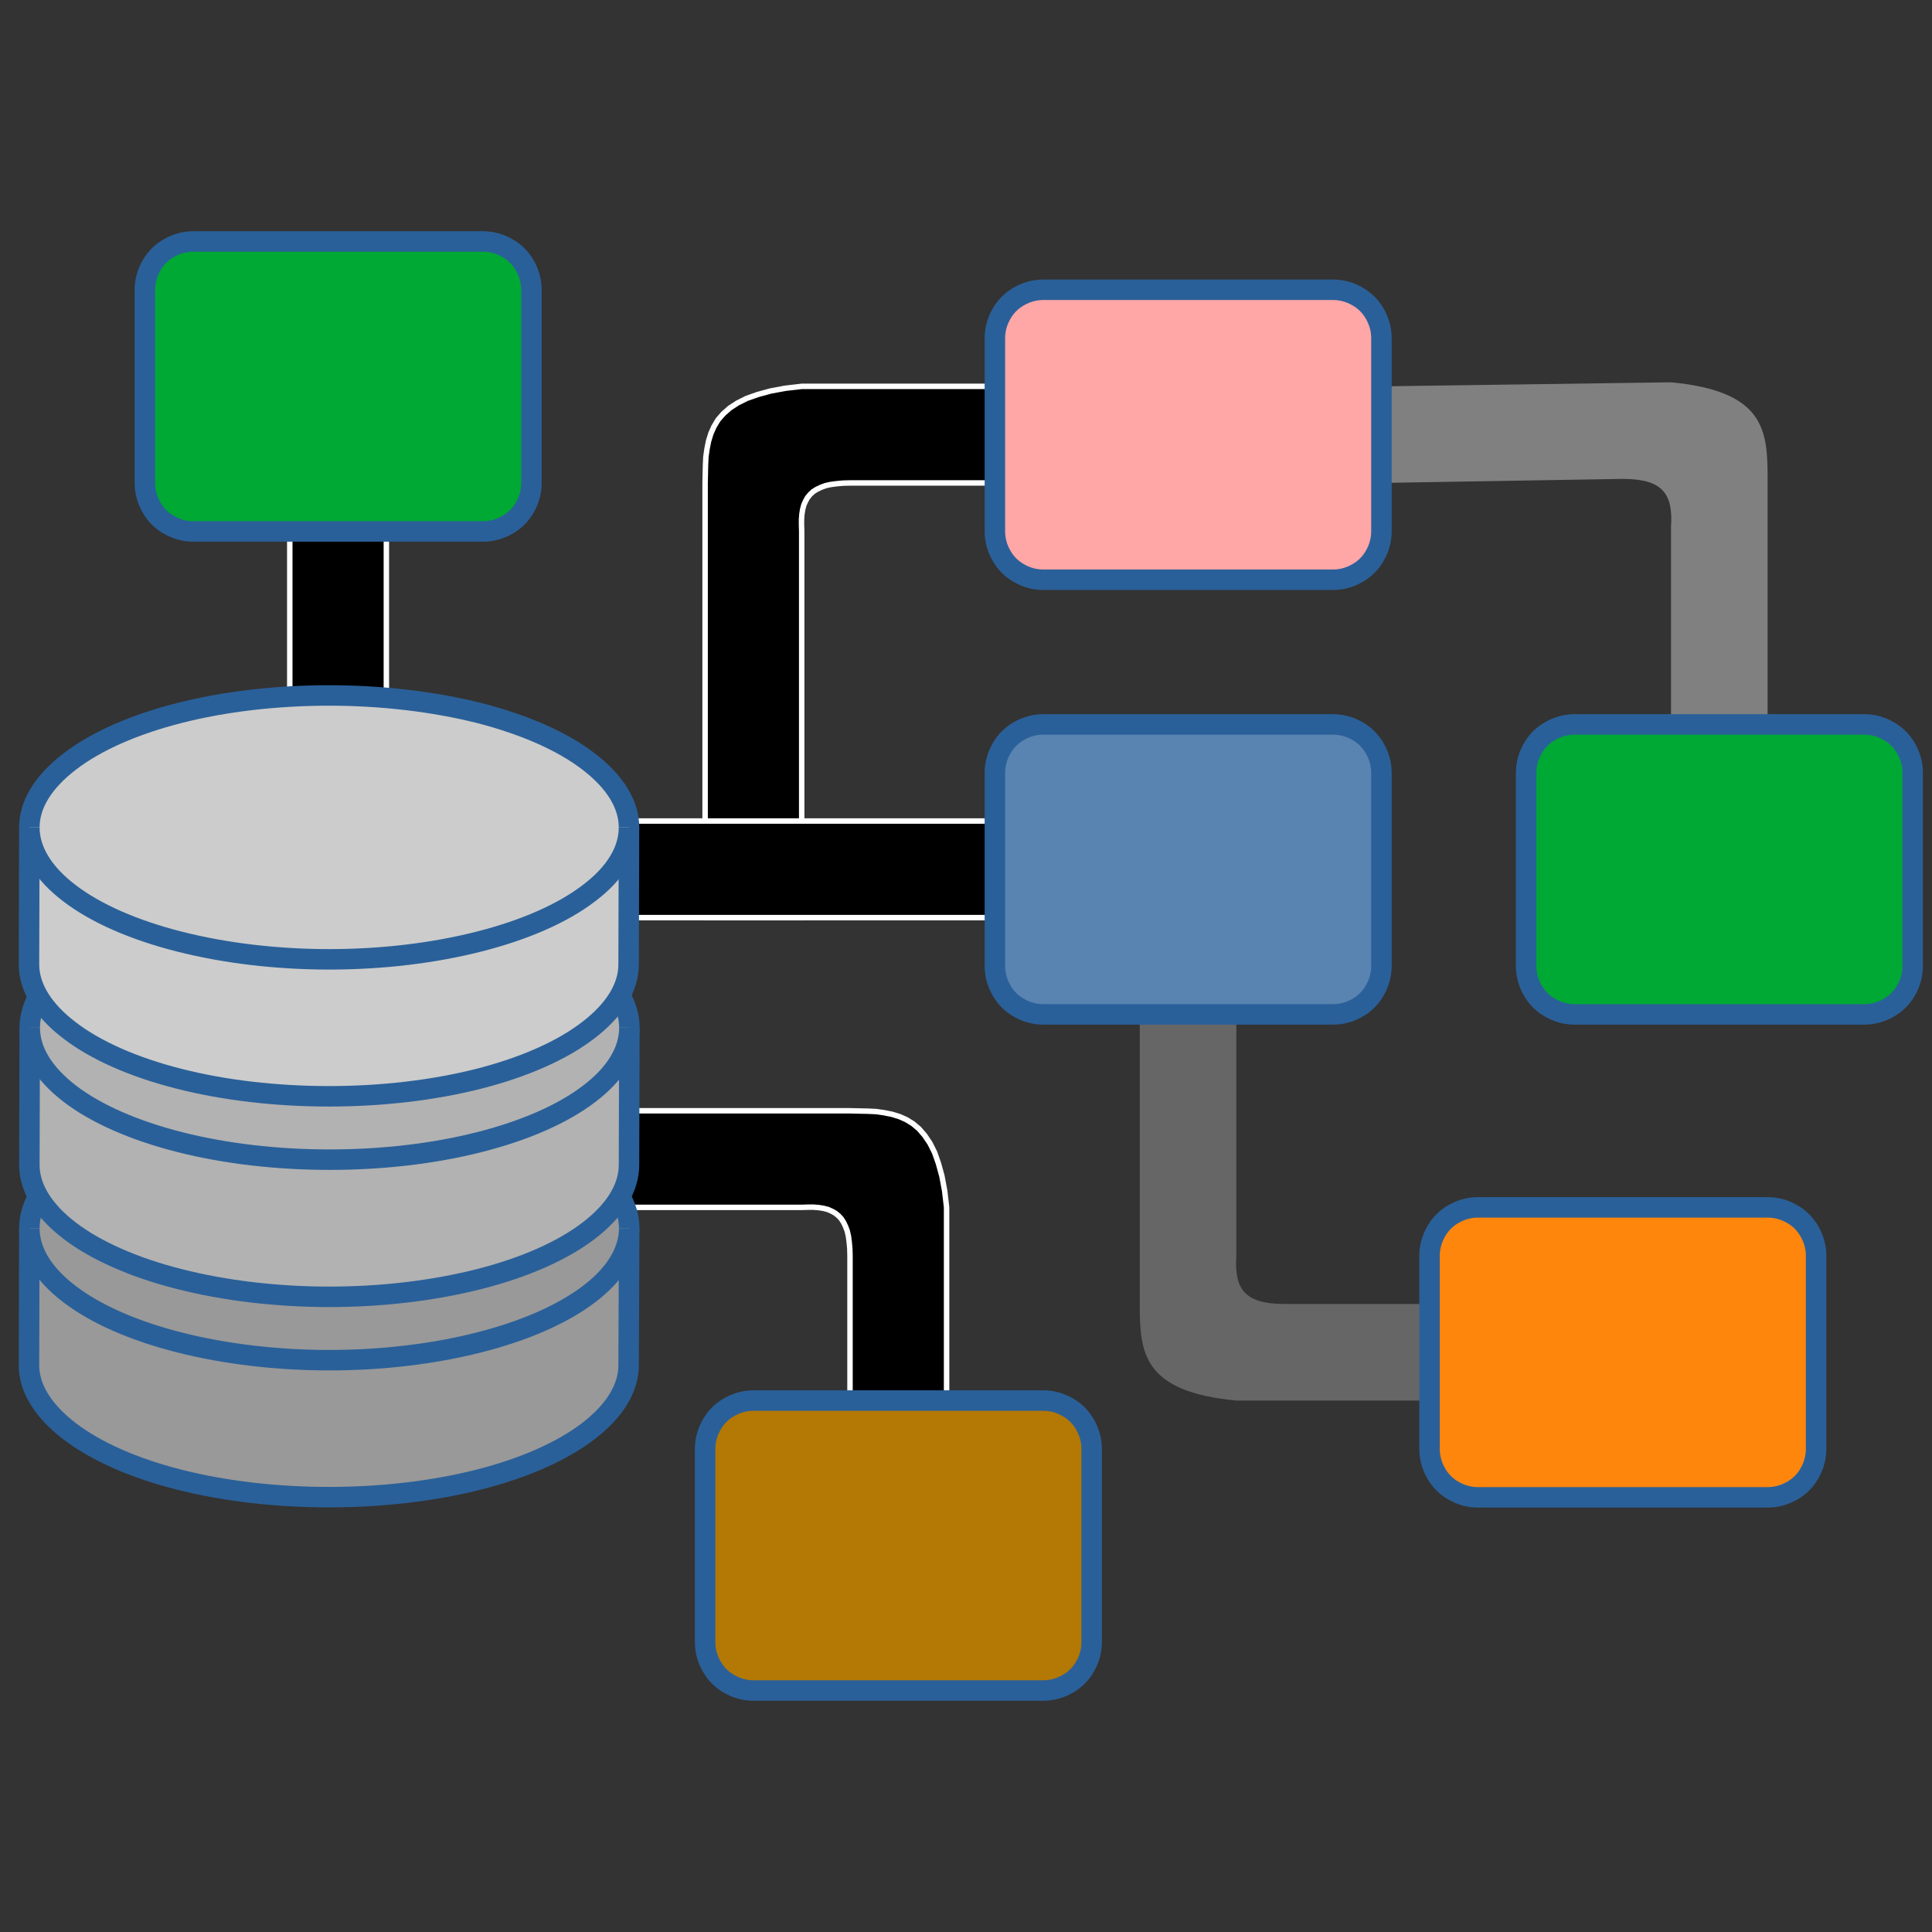 <?xml version="1.0" encoding="UTF-8"?>
<!DOCTYPE svg PUBLIC "-//W3C//DTD SVG 1.1//EN" "http://www.w3.org/Graphics/SVG/1.1/DTD/svg11.dtd">
<svg version="1.2" width="100.01mm" height="100.01mm" viewBox="1000 1000 10001 10001" preserveAspectRatio="xMidYMid" fill-rule="evenodd" stroke-width="28.222" stroke-linejoin="round" xmlns="http://www.w3.org/2000/svg" xmlns:ooo="http://xml.openoffice.org/svg/export" xmlns:xlink="http://www.w3.org/1999/xlink" xmlns:presentation="http://sun.com/xmlns/staroffice/presentation" xmlns:smil="http://www.w3.org/2001/SMIL20/" xmlns:anim="urn:oasis:names:tc:opendocument:xmlns:animation:1.0" xml:space="preserve">
 <rect x="1000" y="1000" width="10001" height="10001" fill="#333333" stroke="none"/>
 <defs class="EmbeddedBulletChars">
  <g id="bullet-char-template-57356" transform="scale(0,-0)">
   <path d="M 580,1141 L 1163,571 580,0 -4,571 580,1141 Z"/>
  </g>
  <g id="bullet-char-template-57354" transform="scale(0,-0)">
   <path d="M 8,1128 L 1137,1128 1137,0 8,0 8,1128 Z"/>
  </g>
  <g id="bullet-char-template-10146" transform="scale(0,-0)">
   <path d="M 174,0 L 602,739 174,1481 1456,739 174,0 Z M 1358,739 L 309,1346 659,739 1358,739 Z"/>
  </g>
  <g id="bullet-char-template-10132" transform="scale(0,-0)">
   <path d="M 2015,739 L 1276,0 717,0 1260,543 174,543 174,936 1260,936 717,1481 1274,1481 2015,739 Z"/>
  </g>
  <g id="bullet-char-template-10007" transform="scale(0,-0)">
   <path d="M 0,-2 C -7,14 -16,27 -25,37 L 356,567 C 262,823 215,952 215,954 215,979 228,992 255,992 264,992 276,990 289,987 310,991 331,999 354,1012 L 381,999 492,748 772,1049 836,1024 860,1049 C 881,1039 901,1025 922,1006 886,937 835,863 770,784 769,783 710,716 594,584 L 774,223 C 774,196 753,168 711,139 L 727,119 C 717,90 699,76 672,76 641,76 570,178 457,381 L 164,-76 C 142,-110 111,-127 72,-127 30,-127 9,-110 8,-76 1,-67 -2,-52 -2,-32 -2,-23 -1,-13 0,-2 Z"/>
  </g>
  <g id="bullet-char-template-10004" transform="scale(0,-0)">
   <path d="M 285,-33 C 182,-33 111,30 74,156 52,228 41,333 41,471 41,549 55,616 82,672 116,743 169,778 240,778 293,778 328,747 346,684 L 369,508 C 377,444 397,411 428,410 L 1163,1116 C 1174,1127 1196,1133 1229,1133 1271,1133 1292,1118 1292,1087 L 1292,965 C 1292,929 1282,901 1262,881 L 442,47 C 390,-6 338,-33 285,-33 Z"/>
  </g>
  <g id="bullet-char-template-9679" transform="scale(0,-0)">
   <path d="M 813,0 C 632,0 489,54 383,161 276,268 223,411 223,592 223,773 276,916 383,1023 489,1130 632,1184 813,1184 992,1184 1136,1130 1245,1023 1353,916 1407,772 1407,592 1407,412 1353,268 1245,161 1136,54 992,0 813,0 Z"/>
  </g>
  <g id="bullet-char-template-8226" transform="scale(0,-0)">
   <path d="M 346,457 C 273,457 209,483 155,535 101,586 74,649 74,723 74,796 101,859 155,911 209,963 273,989 346,989 419,989 480,963 531,910 582,859 608,796 608,723 608,648 583,586 532,535 482,483 420,457 346,457 Z"/>
  </g>
  <g id="bullet-char-template-8211" transform="scale(0,-0)">
   <path d="M -4,459 L 1135,459 1135,606 -4,606 -4,459 Z"/>
  </g>
  <g id="bullet-char-template-61548" transform="scale(0,-0)">
   <path d="M 173,740 C 173,903 231,1043 346,1159 462,1274 601,1332 765,1332 928,1332 1067,1274 1183,1159 1299,1043 1357,903 1357,740 1357,577 1299,437 1183,322 1067,206 928,148 765,148 601,148 462,206 346,322 231,437 173,577 173,740 Z"/>
  </g>
 </defs>
 <g class="Page">
  <g class="Group">
   <g class="com.sun.star.drawing.CustomShape">
    <g id="id3">
     <rect class="BoundingBox" stroke="none" fill="none" x="1000" y="1000" width="10001" height="10001"/>
    </g>
   </g>
   <g class="com.sun.star.drawing.PolyPolygonShape">
    <g id="id4">
     <rect class="BoundingBox" stroke="none" fill="none" x="3899" y="6749" width="2003" height="1503"/>
     <path fill="rgb(0,0,0)" stroke="none" d="M 5400,8250 L 5400,7500 5399,7463 5396,7430 5392,7400 5386,7373 5377,7349 5367,7328 5355,7309 5341,7294 5324,7280 5306,7270 5286,7261 5263,7255 5238,7251 5211,7249 5182,7249 5150,7250 3900,7250 3900,6750 5400,6750 5491,6752 5535,6754 5577,6760 5617,6768 5656,6780 5692,6796 5726,6817 5758,6844 5787,6878 5814,6918 5838,6966 5858,7023 5876,7089 5890,7164 5900,7250 5900,8250 5400,8250 Z"/>
     <path fill="none" stroke="rgb(255,255,255)" d="M 5400,8250 L 5400,7500 5399,7463 5396,7430 5392,7400 5386,7373 5377,7349 5367,7328 5355,7309 5341,7294 5324,7280 5306,7270 5286,7261 5263,7255 5238,7251 5211,7249 5182,7249 5150,7250 3900,7250 3900,6750 5400,6750 5491,6752 5535,6754 5577,6760 5617,6768 5656,6780 5692,6796 5726,6817 5758,6844 5787,6878 5814,6918 5838,6966 5858,7023 5876,7089 5890,7164 5900,7250 5900,8250 5400,8250 Z"/>
    </g>
   </g>
   <g class="com.sun.star.drawing.CustomShape">
    <g id="id5">
     <rect class="BoundingBox" stroke="none" fill="none" x="2499" y="3749" width="503" height="1253"/>
     <path fill="rgb(0,0,0)" stroke="none" d="M 2750,5000 L 2500,5000 2500,3750 3000,3750 3000,5000 2750,5000 Z"/>
     <path fill="none" stroke="rgb(255,255,255)" d="M 2750,5000 L 2500,5000 2500,3750 3000,3750 3000,5000 2750,5000 Z"/>
    </g>
   </g>
   <g class="com.sun.star.drawing.ClosedBezierShape">
    <g id="id6">
     <rect class="BoundingBox" stroke="none" fill="none" x="8150" y="2979" width="2001" height="1772"/>
     <path fill="rgb(128,128,128)" stroke="none" d="M 8150,3500 L 9400,3479 C 9605,3479 9662,3554 9650,3729 L 9650,4750 10150,4750 10150,3479 C 10150,3229 10137,3025 9650,2979 L 8150,3000 8150,3500 Z"/>
    </g>
   </g>
   <g class="com.sun.star.drawing.ClosedBezierShape">
    <g id="id7">
     <rect class="BoundingBox" stroke="none" fill="none" x="6899" y="6250" width="1502" height="2001"/>
     <path fill="rgb(102,102,102)" stroke="none" d="M 8400,7750 L 7650,7750 C 7445,7750 7388,7675 7400,7500 L 7400,6250 6900,6250 6900,7750 C 6900,8000 6913,8204 7400,8250 L 8400,8250 8400,7750 Z"/>
    </g>
   </g>
   <g class="com.sun.star.drawing.PolyPolygonShape">
    <g id="id8">
     <rect class="BoundingBox" stroke="none" fill="none" x="4649" y="2999" width="1503" height="2753"/>
     <path fill="rgb(0,0,0)" stroke="none" d="M 6150,3500 L 5400,3500 5363,3501 5330,3504 5300,3508 5273,3514 5249,3523 5228,3533 5209,3545 5194,3559 5180,3576 5170,3594 5161,3614 5155,3637 5151,3662 5149,3689 5149,3718 5150,3750 5150,5750 4650,5750 4650,3500 4652,3409 4654,3365 4660,3323 4668,3283 4680,3244 4696,3208 4717,3173 4744,3142 4778,3112 4818,3086 4866,3062 4923,3042 4989,3024 5064,3010 5150,3000 6150,3000 6150,3500 Z"/>
     <path fill="none" stroke="rgb(255,255,255)" d="M 6150,3500 L 5400,3500 5363,3501 5330,3504 5300,3508 5273,3514 5249,3523 5228,3533 5209,3545 5194,3559 5180,3576 5170,3594 5161,3614 5155,3637 5151,3662 5149,3689 5149,3718 5150,3750 5150,5750 4650,5750 4650,3500 4652,3409 4654,3365 4660,3323 4668,3283 4680,3244 4696,3208 4717,3173 4744,3142 4778,3112 4818,3086 4866,3062 4923,3042 4989,3024 5064,3010 5150,3000 6150,3000 6150,3500 Z"/>
    </g>
   </g>
   <g class="com.sun.star.drawing.CustomShape">
    <g id="id9">
     <rect class="BoundingBox" stroke="none" fill="none" x="3649" y="5249" width="2503" height="503"/>
     <path fill="rgb(0,0,0)" stroke="none" d="M 4900,5750 L 3650,5750 3650,5250 6150,5250 6150,5750 4900,5750 Z"/>
     <path fill="none" stroke="rgb(255,255,255)" d="M 4900,5750 L 3650,5750 3650,5250 6150,5250 6150,5750 4900,5750 Z"/>
    </g>
   </g>
   <g class="Group">
    <g class="com.sun.star.drawing.ClosedBezierShape">
     <g id="id10">
      <rect class="BoundingBox" stroke="none" fill="none" x="1097" y="6622" width="3214" height="2182"/>
      <path fill="rgb(153,153,153)" stroke="none" d="M 1152,7358 L 1152,7358 C 1152,7238 1226,7121 1361,7017 1497,6913 1692,6826 1928,6766 2164,6706 2432,6675 2705,6675 L 2705,6675 C 2976,6675 3245,6707 3481,6766 3717,6827 3912,6913 4048,7017 4183,7121 4257,7238 4257,7358 L 4257,7358 4254,8067 4254,8067 C 4254,8187 4181,8304 4046,8408 3910,8512 3715,8599 3479,8659 3243,8719 2974,8750 2703,8750 L 2703,8750 C 2430,8750 2162,8719 1926,8659 1690,8599 1495,8512 1359,8408 1224,8304 1150,8187 1150,8067 L 1152,7358 Z"/>
      <path fill="none" stroke="rgb(42,96,153)" stroke-width="106" stroke-linejoin="round" d="M 1152,7358 L 1152,7358 C 1152,7238 1226,7121 1361,7017 1497,6913 1692,6826 1928,6766 2164,6706 2432,6675 2705,6675 L 2705,6675 C 2976,6675 3245,6707 3481,6766 3717,6827 3912,6913 4048,7017 4183,7121 4257,7238 4257,7358 L 4257,7358 4254,8067 4254,8067 C 4254,8187 4181,8304 4046,8408 3910,8512 3715,8599 3479,8659 3243,8719 2974,8750 2703,8750 L 2703,8750 C 2430,8750 2162,8719 1926,8659 1690,8599 1495,8512 1359,8408 1224,8304 1150,8187 1150,8067 L 1152,7358 Z"/>
     </g>
    </g>
    <g class="com.sun.star.drawing.ClosedBezierShape">
     <g id="id11">
      <rect class="BoundingBox" stroke="none" fill="none" x="1152" y="7357" width="3106" height="685"/>
      <path fill="rgb(153,153,153)" stroke="none" d="M 1152,7358 L 1152,7358 C 1152,7478 1224,7596 1360,7699 1496,7803 1692,7889 1928,7949 2164,8009 2432,8041 2704,8041 L 2704,8041 C 2977,8041 3244,8009 3480,7949 3716,7889 3912,7803 4049,7699 4185,7596 4257,7478 4257,7358 L 1152,7358 Z"/>
     </g>
    </g>
    <g class="com.sun.star.drawing.OpenBezierShape">
     <g id="id12">
      <rect class="BoundingBox" stroke="none" fill="none" x="1099" y="7304" width="3212" height="791"/>
      <path fill="none" stroke="rgb(42,96,153)" stroke-width="106" stroke-linejoin="round" d="M 1152,7358 L 1152,7358 C 1152,7478 1224,7596 1360,7699 1496,7803 1692,7889 1928,7949 2164,8009 2432,8041 2704,8041 L 2704,8041 C 2977,8041 3244,8009 3480,7949 3716,7889 3912,7803 4049,7699 4185,7596 4257,7478 4257,7358"/>
     </g>
    </g>
   </g>
   <g class="Group">
    <g class="com.sun.star.drawing.ClosedBezierShape">
     <g id="id13">
      <rect class="BoundingBox" stroke="none" fill="none" x="1099" y="5584" width="3214" height="2183"/>
      <path fill="rgb(178,178,178)" stroke="none" d="M 1154,6320 L 1154,6320 C 1154,6200 1228,6083 1363,5979 1498,5876 1694,5789 1930,5729 2165,5669 2434,5638 2707,5638 L 2707,5638 C 2978,5638 3247,5669 3483,5729 3719,5789 3914,5876 4049,5979 4185,6083 4258,6200 4258,6320 L 4258,6320 4256,7030 4256,7030 C 4256,7150 4183,7267 4047,7371 3912,7474 3717,7561 3481,7621 3245,7681 2976,7713 2705,7713 L 2705,7713 C 2432,7713 2163,7681 1928,7621 1692,7561 1496,7474 1361,7371 1225,7267 1152,7150 1152,7030 L 1154,6320 Z"/>
      <path fill="none" stroke="rgb(42,96,153)" stroke-width="106" stroke-linejoin="round" d="M 1154,6320 L 1154,6320 C 1154,6200 1228,6083 1363,5979 1498,5876 1694,5789 1930,5729 2165,5669 2434,5638 2707,5638 L 2707,5638 C 2978,5638 3247,5669 3483,5729 3719,5789 3914,5876 4049,5979 4185,6083 4258,6200 4258,6320 L 4258,6320 4256,7030 4256,7030 C 4256,7150 4183,7267 4047,7371 3912,7474 3717,7561 3481,7621 3245,7681 2976,7713 2705,7713 L 2705,7713 C 2432,7713 2163,7681 1928,7621 1692,7561 1496,7474 1361,7371 1225,7267 1152,7150 1152,7030 L 1154,6320 Z"/>
     </g>
    </g>
    <g class="com.sun.star.drawing.ClosedBezierShape">
     <g id="id14">
      <rect class="BoundingBox" stroke="none" fill="none" x="1154" y="6320" width="3106" height="685"/>
      <path fill="rgb(178,178,178)" stroke="none" d="M 1154,6320 L 1154,6320 C 1154,6440 1226,6558 1362,6662 1498,6766 1694,6852 1930,6912 2166,6972 2434,7003 2706,7003 L 2706,7003 C 2979,7003 3246,6972 3482,6912 3718,6852 3914,6766 4050,6662 4187,6558 4258,6440 4258,6320 L 1154,6320 Z"/>
     </g>
    </g>
    <g class="com.sun.star.drawing.OpenBezierShape">
     <g id="id15">
      <rect class="BoundingBox" stroke="none" fill="none" x="1101" y="6267" width="3212" height="791"/>
      <path fill="none" stroke="rgb(42,96,153)" stroke-width="106" stroke-linejoin="round" d="M 1154,6320 L 1154,6320 C 1154,6440 1226,6558 1362,6662 1498,6766 1694,6852 1930,6912 2166,6972 2434,7003 2706,7003 L 2706,7003 C 2979,7003 3246,6972 3482,6912 3718,6852 3914,6766 4050,6662 4187,6558 4258,6440 4258,6320"/>
     </g>
    </g>
   </g>
   <g class="Group">
    <g class="com.sun.star.drawing.ClosedBezierShape">
     <g id="id16">
      <rect class="BoundingBox" stroke="none" fill="none" x="1097" y="4547" width="3214" height="2182"/>
      <path fill="rgb(204,204,204)" stroke="none" d="M 1152,5283 L 1152,5283 C 1152,5163 1225,5046 1361,4942 1496,4838 1692,4751 1928,4691 2163,4631 2432,4600 2705,4600 L 2705,4600 C 2976,4600 3245,4632 3481,4691 3717,4752 3912,4838 4047,4942 4183,5046 4256,5163 4256,5283 L 4256,5283 4254,5992 4254,5992 C 4254,6112 4181,6229 4045,6333 3910,6437 3714,6524 3479,6584 3243,6644 2974,6675 2703,6675 L 2703,6675 C 2430,6675 2161,6644 1926,6584 1690,6524 1494,6437 1359,6333 1223,6229 1150,6112 1150,5992 L 1152,5283 Z"/>
      <path fill="none" stroke="rgb(42,96,153)" stroke-width="106" stroke-linejoin="round" d="M 1152,5283 L 1152,5283 C 1152,5163 1225,5046 1361,4942 1496,4838 1692,4751 1928,4691 2163,4631 2432,4600 2705,4600 L 2705,4600 C 2976,4600 3245,4632 3481,4691 3717,4752 3912,4838 4047,4942 4183,5046 4256,5163 4256,5283 L 4256,5283 4254,5992 4254,5992 C 4254,6112 4181,6229 4045,6333 3910,6437 3714,6524 3479,6584 3243,6644 2974,6675 2703,6675 L 2703,6675 C 2430,6675 2161,6644 1926,6584 1690,6524 1494,6437 1359,6333 1223,6229 1150,6112 1150,5992 L 1152,5283 Z"/>
     </g>
    </g>
    <g class="com.sun.star.drawing.ClosedBezierShape">
     <g id="id17">
      <rect class="BoundingBox" stroke="none" fill="none" x="1152" y="5282" width="3106" height="685"/>
      <path fill="rgb(204,204,204)" stroke="none" d="M 1152,5283 L 1152,5283 C 1152,5403 1224,5521 1360,5624 1496,5728 1692,5814 1928,5874 2164,5934 2432,5966 2704,5966 L 2704,5966 C 2977,5966 3244,5934 3480,5874 3716,5814 3912,5728 4048,5624 4185,5521 4256,5403 4256,5283 L 1152,5283 Z"/>
     </g>
    </g>
    <g class="com.sun.star.drawing.OpenBezierShape">
     <g id="id18">
      <rect class="BoundingBox" stroke="none" fill="none" x="1099" y="5229" width="3212" height="791"/>
      <path fill="none" stroke="rgb(42,96,153)" stroke-width="106" stroke-linejoin="round" d="M 1152,5283 L 1152,5283 C 1152,5403 1224,5521 1360,5624 1496,5728 1692,5814 1928,5874 2164,5934 2432,5966 2704,5966 L 2704,5966 C 2977,5966 3244,5934 3480,5874 3716,5814 3912,5728 4048,5624 4185,5521 4256,5403 4256,5283"/>
     </g>
    </g>
   </g>
   <g class="com.sun.star.drawing.CustomShape">
    <g id="id19">
     <rect class="BoundingBox" stroke="none" fill="none" x="6097" y="2447" width="2108" height="1608"/>
     <path fill="rgb(255,166,166)" stroke="none" d="M 6400,2500 L 6400,2500 C 6356,2500 6313,2512 6275,2534 6237,2555 6205,2587 6184,2625 6162,2663 6150,2706 6150,2750 L 6150,3750 6150,3751 C 6150,3795 6162,3838 6184,3876 6205,3914 6237,3946 6275,3967 6313,3989 6356,4001 6400,4001 L 7900,4001 7901,4001 C 7945,4001 7988,3989 8026,3967 8064,3946 8096,3914 8117,3876 8139,3838 8151,3795 8151,3751 L 8151,2750 8151,2750 8151,2750 C 8151,2706 8139,2663 8117,2625 8096,2587 8064,2555 8026,2534 7988,2512 7945,2500 7901,2500 L 6400,2500 Z"/>
     <path fill="none" stroke="rgb(42,96,153)" stroke-width="106" stroke-linejoin="round" d="M 6400,2500 L 6400,2500 C 6356,2500 6313,2512 6275,2534 6237,2555 6205,2587 6184,2625 6162,2663 6150,2706 6150,2750 L 6150,3750 6150,3751 C 6150,3795 6162,3838 6184,3876 6205,3914 6237,3946 6275,3967 6313,3989 6356,4001 6400,4001 L 7900,4001 7901,4001 C 7945,4001 7988,3989 8026,3967 8064,3946 8096,3914 8117,3876 8139,3838 8151,3795 8151,3751 L 8151,2750 8151,2750 8151,2750 C 8151,2706 8139,2663 8117,2625 8096,2587 8064,2555 8026,2534 7988,2512 7945,2500 7901,2500 L 6400,2500 Z"/>
    </g>
   </g>
   <g class="com.sun.star.drawing.CustomShape">
    <g id="id20">
     <rect class="BoundingBox" stroke="none" fill="none" x="6097" y="4697" width="2108" height="1608"/>
     <path fill="rgb(89,131,176)" stroke="none" d="M 6400,4750 L 6400,4750 C 6356,4750 6313,4762 6275,4784 6237,4805 6205,4837 6184,4875 6162,4913 6150,4956 6150,5000 L 6150,6000 6150,6001 C 6150,6045 6162,6088 6184,6126 6205,6164 6237,6196 6275,6217 6313,6239 6356,6251 6400,6251 L 7900,6251 7901,6251 C 7945,6251 7988,6239 8026,6217 8064,6196 8096,6164 8117,6126 8139,6088 8151,6045 8151,6001 L 8151,5000 8151,5000 8151,5000 C 8151,4956 8139,4913 8117,4875 8096,4837 8064,4805 8026,4784 7988,4762 7945,4750 7901,4750 L 6400,4750 Z"/>
     <path fill="none" stroke="rgb(42,96,153)" stroke-width="106" stroke-linejoin="round" d="M 6400,4750 L 6400,4750 C 6356,4750 6313,4762 6275,4784 6237,4805 6205,4837 6184,4875 6162,4913 6150,4956 6150,5000 L 6150,6000 6150,6001 C 6150,6045 6162,6088 6184,6126 6205,6164 6237,6196 6275,6217 6313,6239 6356,6251 6400,6251 L 7900,6251 7901,6251 C 7945,6251 7988,6239 8026,6217 8064,6196 8096,6164 8117,6126 8139,6088 8151,6045 8151,6001 L 8151,5000 8151,5000 8151,5000 C 8151,4956 8139,4913 8117,4875 8096,4837 8064,4805 8026,4784 7988,4762 7945,4750 7901,4750 L 6400,4750 Z"/>
    </g>
   </g>
   <g class="com.sun.star.drawing.CustomShape">
    <g id="id21">
     <rect class="BoundingBox" stroke="none" fill="none" x="8347" y="7197" width="2108" height="1608"/>
     <path fill="rgb(255,134,13)" stroke="none" d="M 8650,7250 L 8650,7250 C 8606,7250 8563,7262 8525,7284 8487,7305 8455,7337 8434,7375 8412,7413 8400,7456 8400,7500 L 8400,8500 8400,8501 C 8400,8545 8412,8588 8434,8626 8455,8664 8487,8696 8525,8717 8563,8739 8606,8751 8650,8751 L 10150,8751 10151,8751 C 10195,8751 10238,8739 10276,8717 10314,8696 10346,8664 10367,8626 10389,8588 10401,8545 10401,8501 L 10401,7500 10401,7500 10401,7500 C 10401,7456 10389,7413 10367,7375 10346,7337 10314,7305 10276,7284 10238,7262 10195,7250 10151,7250 L 8650,7250 Z"/>
     <path fill="none" stroke="rgb(42,96,153)" stroke-width="106" stroke-linejoin="round" d="M 8650,7250 L 8650,7250 C 8606,7250 8563,7262 8525,7284 8487,7305 8455,7337 8434,7375 8412,7413 8400,7456 8400,7500 L 8400,8500 8400,8501 C 8400,8545 8412,8588 8434,8626 8455,8664 8487,8696 8525,8717 8563,8739 8606,8751 8650,8751 L 10150,8751 10151,8751 C 10195,8751 10238,8739 10276,8717 10314,8696 10346,8664 10367,8626 10389,8588 10401,8545 10401,8501 L 10401,7500 10401,7500 10401,7500 C 10401,7456 10389,7413 10367,7375 10346,7337 10314,7305 10276,7284 10238,7262 10195,7250 10151,7250 L 8650,7250 Z"/>
    </g>
   </g>
   <g class="com.sun.star.drawing.CustomShape">
    <g id="id22">
     <rect class="BoundingBox" stroke="none" fill="none" x="8847" y="4697" width="2108" height="1608"/>
     <path fill="rgb(0,169,51)" stroke="none" d="M 9150,4750 L 9150,4750 C 9106,4750 9063,4762 9025,4784 8987,4805 8955,4837 8934,4875 8912,4913 8900,4956 8900,5000 L 8900,6000 8900,6001 C 8900,6045 8912,6088 8934,6126 8955,6164 8987,6196 9025,6217 9063,6239 9106,6251 9150,6251 L 10650,6251 10651,6251 C 10695,6251 10738,6239 10776,6217 10814,6196 10846,6164 10867,6126 10889,6088 10901,6045 10901,6001 L 10901,5000 10901,5000 10901,5000 C 10901,4956 10889,4913 10867,4875 10846,4837 10814,4805 10776,4784 10738,4762 10695,4750 10651,4750 L 9150,4750 Z"/>
     <path fill="none" stroke="rgb(42,96,153)" stroke-width="106" stroke-linejoin="round" d="M 9150,4750 L 9150,4750 C 9106,4750 9063,4762 9025,4784 8987,4805 8955,4837 8934,4875 8912,4913 8900,4956 8900,5000 L 8900,6000 8900,6001 C 8900,6045 8912,6088 8934,6126 8955,6164 8987,6196 9025,6217 9063,6239 9106,6251 9150,6251 L 10650,6251 10651,6251 C 10695,6251 10738,6239 10776,6217 10814,6196 10846,6164 10867,6126 10889,6088 10901,6045 10901,6001 L 10901,5000 10901,5000 10901,5000 C 10901,4956 10889,4913 10867,4875 10846,4837 10814,4805 10776,4784 10738,4762 10695,4750 10651,4750 L 9150,4750 Z"/>
    </g>
   </g>
   <g class="com.sun.star.drawing.CustomShape">
    <g id="id23">
     <rect class="BoundingBox" stroke="none" fill="none" x="1696" y="2197" width="2109" height="1608"/>
     <path fill="rgb(0,169,51)" stroke="none" d="M 2000,2250 L 2000,2250 C 1956,2250 1913,2262 1875,2284 1837,2305 1805,2337 1784,2375 1762,2413 1750,2456 1750,2500 L 1750,3500 1750,3501 C 1750,3545 1762,3588 1784,3626 1805,3664 1837,3696 1875,3717 1913,3739 1956,3751 2000,3751 L 3500,3751 3501,3751 C 3545,3751 3588,3739 3626,3717 3664,3696 3696,3664 3717,3626 3739,3588 3751,3545 3751,3501 L 3751,2500 3751,2500 3751,2500 C 3751,2456 3739,2413 3717,2375 3696,2337 3664,2305 3626,2284 3588,2262 3545,2250 3501,2250 L 2000,2250 Z"/>
     <path fill="none" stroke="rgb(42,96,153)" stroke-width="106" stroke-linejoin="round" d="M 2000,2250 L 2000,2250 C 1956,2250 1913,2262 1875,2284 1837,2305 1805,2337 1784,2375 1762,2413 1750,2456 1750,2500 L 1750,3500 1750,3501 C 1750,3545 1762,3588 1784,3626 1805,3664 1837,3696 1875,3717 1913,3739 1956,3751 2000,3751 L 3500,3751 3501,3751 C 3545,3751 3588,3739 3626,3717 3664,3696 3696,3664 3717,3626 3739,3588 3751,3545 3751,3501 L 3751,2500 3751,2500 3751,2500 C 3751,2456 3739,2413 3717,2375 3696,2337 3664,2305 3626,2284 3588,2262 3545,2250 3501,2250 L 2000,2250 Z"/>
    </g>
   </g>
   <g class="com.sun.star.drawing.CustomShape">
    <g id="id24">
     <rect class="BoundingBox" stroke="none" fill="none" x="4597" y="8197" width="2108" height="1608"/>
     <path fill="rgb(180,120,4)" stroke="none" d="M 4900,8250 L 4900,8250 C 4856,8250 4813,8262 4775,8284 4737,8305 4705,8337 4684,8375 4662,8413 4650,8456 4650,8500 L 4650,9500 4650,9501 C 4650,9545 4662,9588 4684,9626 4705,9664 4737,9696 4775,9717 4813,9739 4856,9751 4900,9751 L 6400,9751 6401,9751 C 6445,9751 6488,9739 6526,9717 6564,9696 6596,9664 6617,9626 6639,9588 6651,9545 6651,9501 L 6651,8500 6651,8500 6651,8500 C 6651,8456 6639,8413 6617,8375 6596,8337 6564,8305 6526,8284 6488,8262 6445,8250 6401,8250 L 4900,8250 Z"/>
     <path fill="none" stroke="rgb(42,96,153)" stroke-width="106" stroke-linejoin="round" d="M 4900,8250 L 4900,8250 C 4856,8250 4813,8262 4775,8284 4737,8305 4705,8337 4684,8375 4662,8413 4650,8456 4650,8500 L 4650,9500 4650,9501 C 4650,9545 4662,9588 4684,9626 4705,9664 4737,9696 4775,9717 4813,9739 4856,9751 4900,9751 L 6400,9751 6401,9751 C 6445,9751 6488,9739 6526,9717 6564,9696 6596,9664 6617,9626 6639,9588 6651,9545 6651,9501 L 6651,8500 6651,8500 6651,8500 C 6651,8456 6639,8413 6617,8375 6596,8337 6564,8305 6526,8284 6488,8262 6445,8250 6401,8250 L 4900,8250 Z"/>
    </g>
   </g>
  </g>
 </g>
</svg>